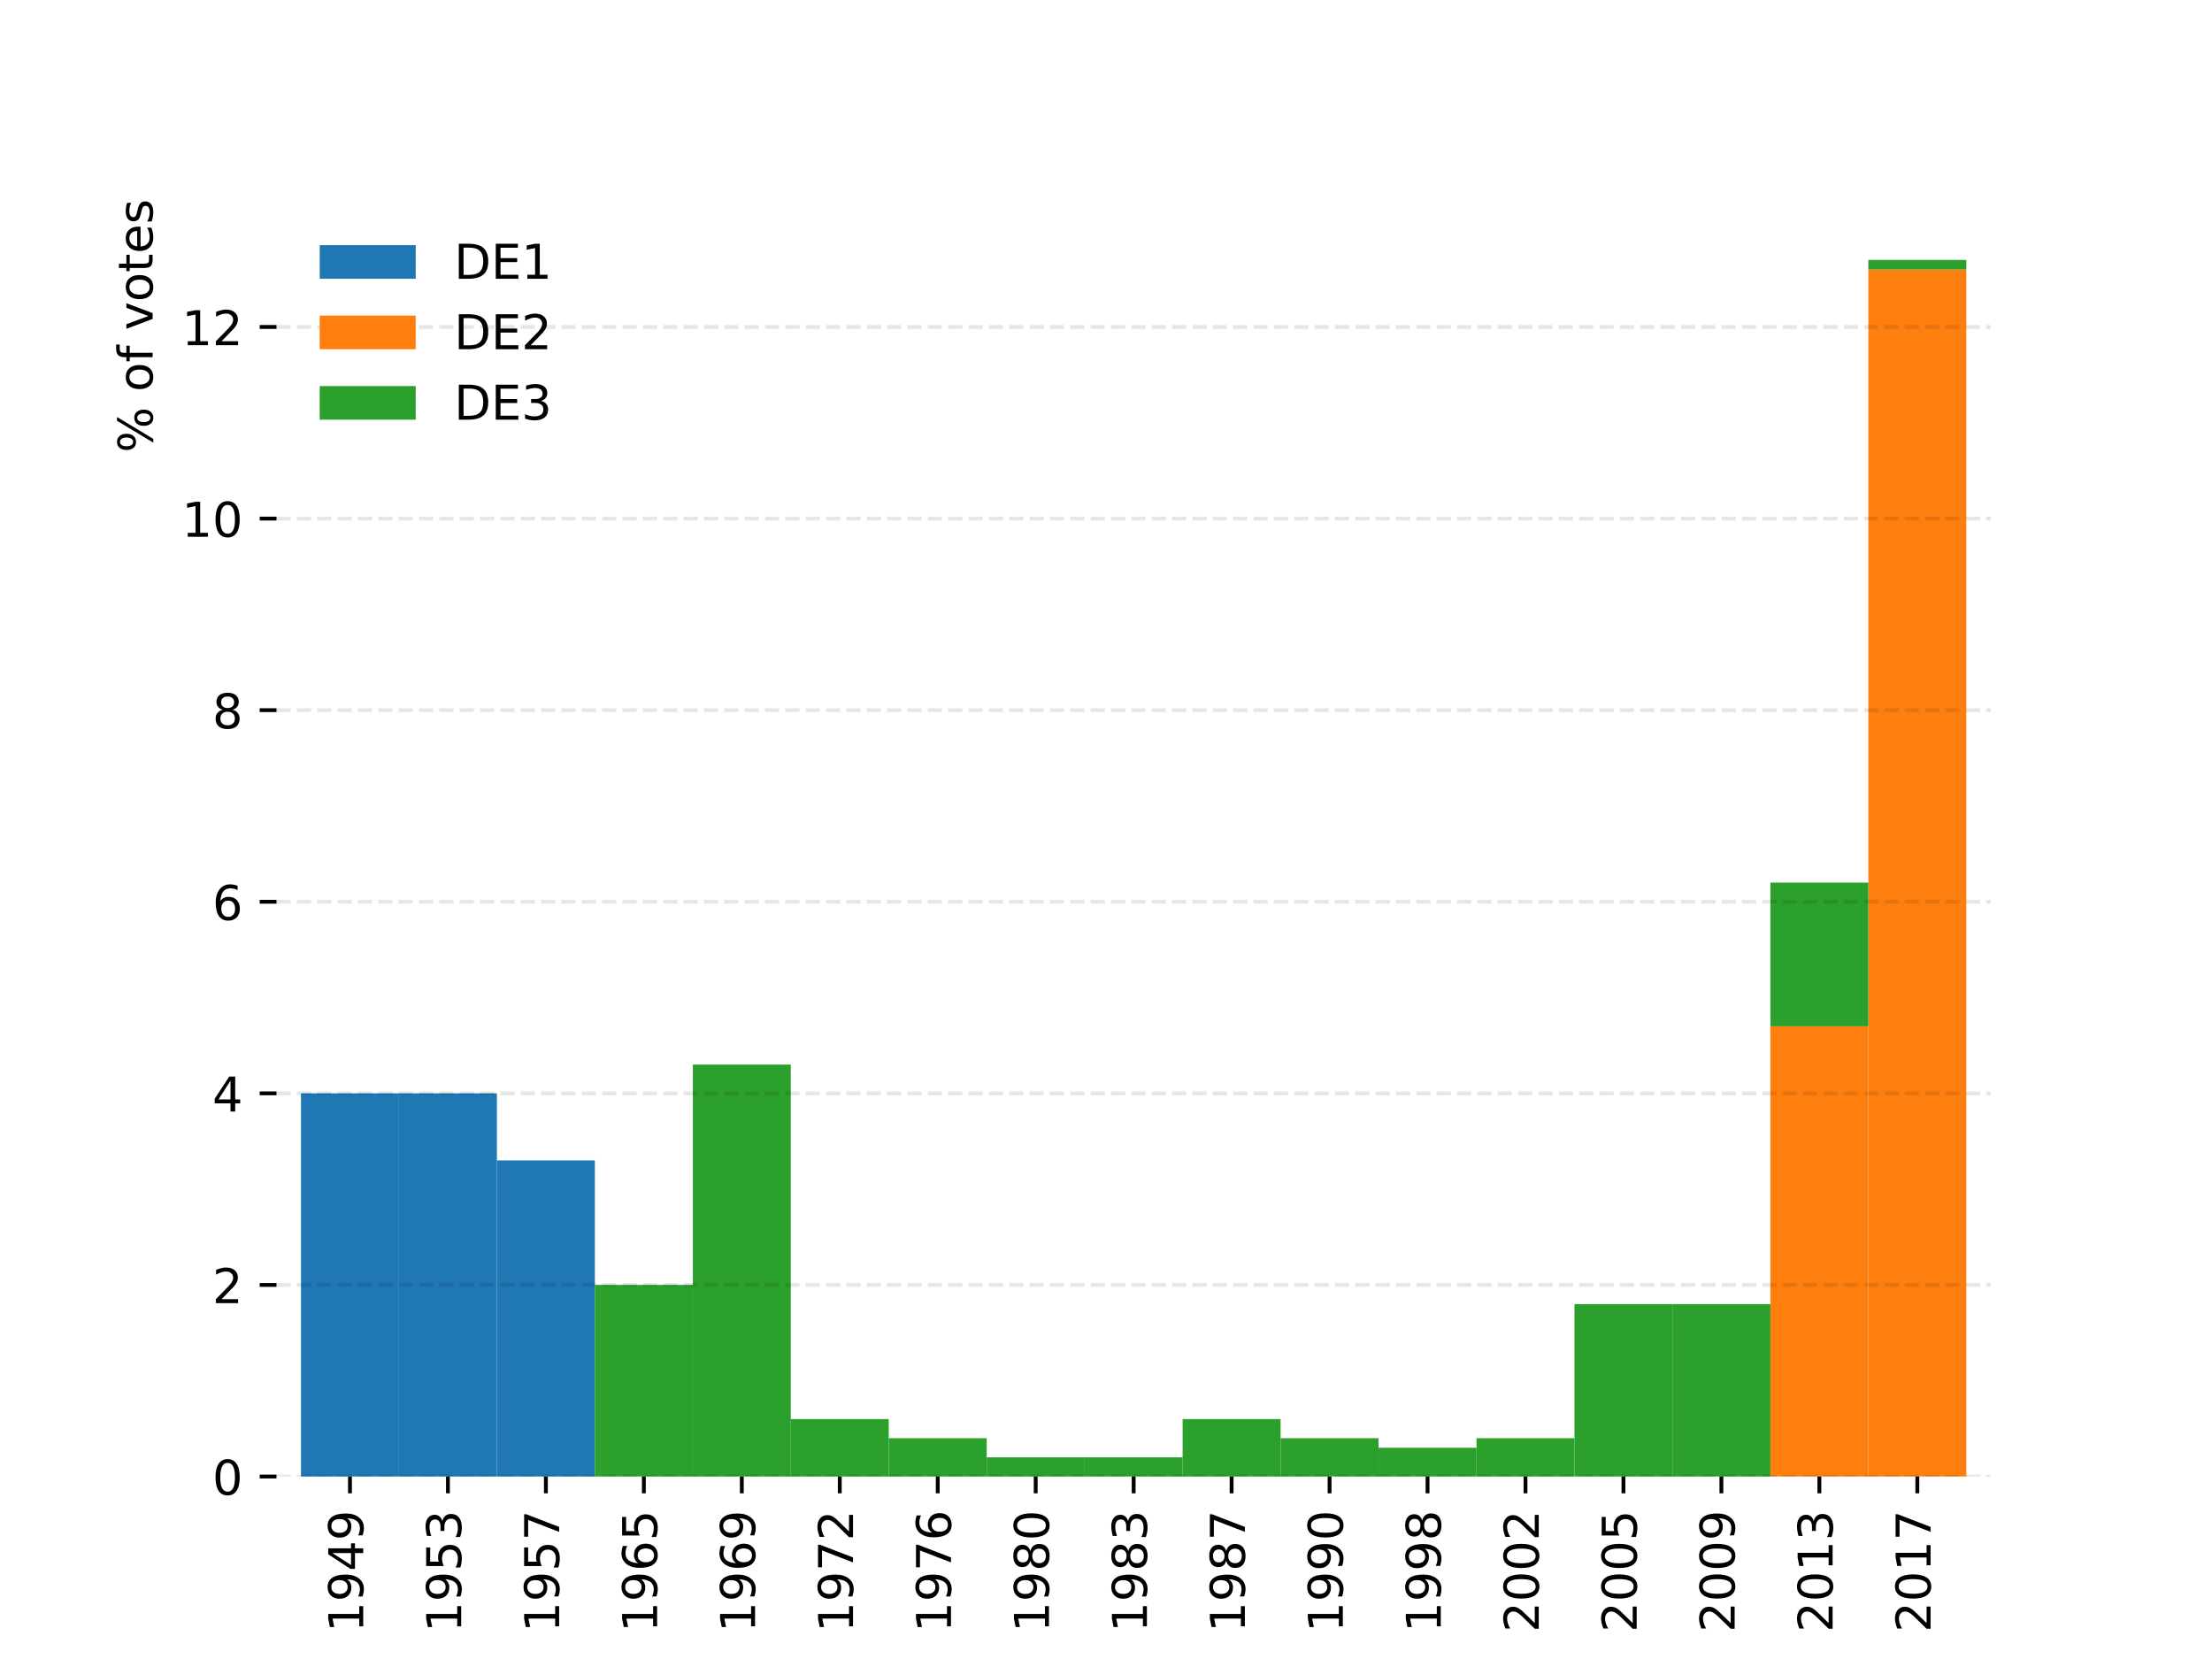 <?xml version="1.0" encoding="utf-8" standalone="no"?>
<!DOCTYPE svg PUBLIC "-//W3C//DTD SVG 1.1//EN"
  "http://www.w3.org/Graphics/SVG/1.1/DTD/svg11.dtd">
<!-- Created with matplotlib (https://matplotlib.org/) -->
<svg height="345.6pt" version="1.1" viewBox="0 0 460.8 345.6" width="460.8pt" xmlns="http://www.w3.org/2000/svg" xmlns:xlink="http://www.w3.org/1999/xlink">
 <defs>
  <style type="text/css">*{stroke-linecap:butt;stroke-linejoin:round;}</style>
 </defs>
 <g id="figure_1">
  <g id="patch_1">
   <path d="M 0 345.6 
L 460.8 345.6 
L 460.8 0 
L 0 0 
z
" style="fill:none;"/>
  </g>
  <g id="axes_1">
   <g id="patch_2">
    <path d="M 57.6 307.584 
L 414.72 307.584 
L 414.72 41.472 
L 57.6 41.472 
z
" style="fill:none;"/>
   </g>
   <g id="patch_3">
    <path clip-path="url(#p203c961ffe)" d="M 62.702 307.584 
L 83.109 307.584 
L 83.109 227.76 
L 62.702 227.76 
z
" style="fill:#1f77b4;"/>
   </g>
   <g id="patch_4">
    <path clip-path="url(#p203c961ffe)" d="M 83.109 307.584 
L 103.515 307.584 
L 103.515 227.76 
L 83.109 227.76 
z
" style="fill:#1f77b4;"/>
   </g>
   <g id="patch_5">
    <path clip-path="url(#p203c961ffe)" d="M 103.515 307.584 
L 123.922 307.584 
L 123.922 241.73 
L 103.515 241.73 
z
" style="fill:#1f77b4;"/>
   </g>
   <g id="patch_6">
    <path clip-path="url(#p203c961ffe)" d="M 123.922 307.584 
L 144.329 307.584 
L 144.329 307.584 
L 123.922 307.584 
z
" style="fill:#1f77b4;"/>
   </g>
   <g id="patch_7">
    <path clip-path="url(#p203c961ffe)" d="M 144.329 307.584 
L 164.736 307.584 
L 164.736 307.584 
L 144.329 307.584 
z
" style="fill:#1f77b4;"/>
   </g>
   <g id="patch_8">
    <path clip-path="url(#p203c961ffe)" d="M 164.736 307.584 
L 185.143 307.584 
L 185.143 307.584 
L 164.736 307.584 
z
" style="fill:#1f77b4;"/>
   </g>
   <g id="patch_9">
    <path clip-path="url(#p203c961ffe)" d="M 185.143 307.584 
L 205.55 307.584 
L 205.55 307.584 
L 185.143 307.584 
z
" style="fill:#1f77b4;"/>
   </g>
   <g id="patch_10">
    <path clip-path="url(#p203c961ffe)" d="M 205.55 307.584 
L 225.957 307.584 
L 225.957 307.584 
L 205.55 307.584 
z
" style="fill:#1f77b4;"/>
   </g>
   <g id="patch_11">
    <path clip-path="url(#p203c961ffe)" d="M 225.957 307.584 
L 246.363 307.584 
L 246.363 307.584 
L 225.957 307.584 
z
" style="fill:#1f77b4;"/>
   </g>
   <g id="patch_12">
    <path clip-path="url(#p203c961ffe)" d="M 246.363 307.584 
L 266.77 307.584 
L 266.77 307.584 
L 246.363 307.584 
z
" style="fill:#1f77b4;"/>
   </g>
   <g id="patch_13">
    <path clip-path="url(#p203c961ffe)" d="M 266.77 307.584 
L 287.177 307.584 
L 287.177 307.584 
L 266.77 307.584 
z
" style="fill:#1f77b4;"/>
   </g>
   <g id="patch_14">
    <path clip-path="url(#p203c961ffe)" d="M 287.177 307.584 
L 307.584 307.584 
L 307.584 307.584 
L 287.177 307.584 
z
" style="fill:#1f77b4;"/>
   </g>
   <g id="patch_15">
    <path clip-path="url(#p203c961ffe)" d="M 307.584 307.584 
L 327.991 307.584 
L 327.991 307.584 
L 307.584 307.584 
z
" style="fill:#1f77b4;"/>
   </g>
   <g id="patch_16">
    <path clip-path="url(#p203c961ffe)" d="M 327.991 307.584 
L 348.398 307.584 
L 348.398 307.584 
L 327.991 307.584 
z
" style="fill:#1f77b4;"/>
   </g>
   <g id="patch_17">
    <path clip-path="url(#p203c961ffe)" d="M 348.398 307.584 
L 368.805 307.584 
L 368.805 307.584 
L 348.398 307.584 
z
" style="fill:#1f77b4;"/>
   </g>
   <g id="patch_18">
    <path clip-path="url(#p203c961ffe)" d="M 368.805 307.584 
L 389.211 307.584 
L 389.211 307.584 
L 368.805 307.584 
z
" style="fill:#1f77b4;"/>
   </g>
   <g id="patch_19">
    <path clip-path="url(#p203c961ffe)" d="M 389.211 307.584 
L 409.618 307.584 
L 409.618 307.584 
L 389.211 307.584 
z
" style="fill:#1f77b4;"/>
   </g>
   <g id="patch_20">
    <path clip-path="url(#p203c961ffe)" d="M 62.702 307.584 
L 83.109 307.584 
L 83.109 307.584 
L 62.702 307.584 
z
" style="fill:#ff7f0e;"/>
   </g>
   <g id="patch_21">
    <path clip-path="url(#p203c961ffe)" d="M 83.109 307.584 
L 103.515 307.584 
L 103.515 307.584 
L 83.109 307.584 
z
" style="fill:#ff7f0e;"/>
   </g>
   <g id="patch_22">
    <path clip-path="url(#p203c961ffe)" d="M 103.515 307.584 
L 123.922 307.584 
L 123.922 307.584 
L 103.515 307.584 
z
" style="fill:#ff7f0e;"/>
   </g>
   <g id="patch_23">
    <path clip-path="url(#p203c961ffe)" d="M 123.922 307.584 
L 144.329 307.584 
L 144.329 307.584 
L 123.922 307.584 
z
" style="fill:#ff7f0e;"/>
   </g>
   <g id="patch_24">
    <path clip-path="url(#p203c961ffe)" d="M 144.329 307.584 
L 164.736 307.584 
L 164.736 307.584 
L 144.329 307.584 
z
" style="fill:#ff7f0e;"/>
   </g>
   <g id="patch_25">
    <path clip-path="url(#p203c961ffe)" d="M 164.736 307.584 
L 185.143 307.584 
L 185.143 307.584 
L 164.736 307.584 
z
" style="fill:#ff7f0e;"/>
   </g>
   <g id="patch_26">
    <path clip-path="url(#p203c961ffe)" d="M 185.143 307.584 
L 205.55 307.584 
L 205.55 307.584 
L 185.143 307.584 
z
" style="fill:#ff7f0e;"/>
   </g>
   <g id="patch_27">
    <path clip-path="url(#p203c961ffe)" d="M 205.55 307.584 
L 225.957 307.584 
L 225.957 307.584 
L 205.55 307.584 
z
" style="fill:#ff7f0e;"/>
   </g>
   <g id="patch_28">
    <path clip-path="url(#p203c961ffe)" d="M 225.957 307.584 
L 246.363 307.584 
L 246.363 307.584 
L 225.957 307.584 
z
" style="fill:#ff7f0e;"/>
   </g>
   <g id="patch_29">
    <path clip-path="url(#p203c961ffe)" d="M 246.363 307.584 
L 266.77 307.584 
L 266.77 307.584 
L 246.363 307.584 
z
" style="fill:#ff7f0e;"/>
   </g>
   <g id="patch_30">
    <path clip-path="url(#p203c961ffe)" d="M 266.77 307.584 
L 287.177 307.584 
L 287.177 307.584 
L 266.77 307.584 
z
" style="fill:#ff7f0e;"/>
   </g>
   <g id="patch_31">
    <path clip-path="url(#p203c961ffe)" d="M 287.177 307.584 
L 307.584 307.584 
L 307.584 307.584 
L 287.177 307.584 
z
" style="fill:#ff7f0e;"/>
   </g>
   <g id="patch_32">
    <path clip-path="url(#p203c961ffe)" d="M 307.584 307.584 
L 327.991 307.584 
L 327.991 307.584 
L 307.584 307.584 
z
" style="fill:#ff7f0e;"/>
   </g>
   <g id="patch_33">
    <path clip-path="url(#p203c961ffe)" d="M 327.991 307.584 
L 348.398 307.584 
L 348.398 307.584 
L 327.991 307.584 
z
" style="fill:#ff7f0e;"/>
   </g>
   <g id="patch_34">
    <path clip-path="url(#p203c961ffe)" d="M 348.398 307.584 
L 368.805 307.584 
L 368.805 307.584 
L 348.398 307.584 
z
" style="fill:#ff7f0e;"/>
   </g>
   <g id="patch_35">
    <path clip-path="url(#p203c961ffe)" d="M 368.805 307.584 
L 389.211 307.584 
L 389.211 213.791 
L 368.805 213.791 
z
" style="fill:#ff7f0e;"/>
   </g>
   <g id="patch_36">
    <path clip-path="url(#p203c961ffe)" d="M 389.211 307.584 
L 409.618 307.584 
L 409.618 56.14 
L 389.211 56.14 
z
" style="fill:#ff7f0e;"/>
   </g>
   <g id="patch_37">
    <path clip-path="url(#p203c961ffe)" d="M 62.702 307.584 
L 83.109 307.584 
L 83.109 307.584 
L 62.702 307.584 
z
" style="fill:#2ca02c;"/>
   </g>
   <g id="patch_38">
    <path clip-path="url(#p203c961ffe)" d="M 83.109 307.584 
L 103.515 307.584 
L 103.515 307.584 
L 83.109 307.584 
z
" style="fill:#2ca02c;"/>
   </g>
   <g id="patch_39">
    <path clip-path="url(#p203c961ffe)" d="M 103.515 307.584 
L 123.922 307.584 
L 123.922 307.584 
L 103.515 307.584 
z
" style="fill:#2ca02c;"/>
   </g>
   <g id="patch_40">
    <path clip-path="url(#p203c961ffe)" d="M 123.922 307.584 
L 144.329 307.584 
L 144.329 267.672 
L 123.922 267.672 
z
" style="fill:#2ca02c;"/>
   </g>
   <g id="patch_41">
    <path clip-path="url(#p203c961ffe)" d="M 144.329 307.584 
L 164.736 307.584 
L 164.736 221.774 
L 144.329 221.774 
z
" style="fill:#2ca02c;"/>
   </g>
   <g id="patch_42">
    <path clip-path="url(#p203c961ffe)" d="M 164.736 307.584 
L 185.143 307.584 
L 185.143 295.61 
L 164.736 295.61 
z
" style="fill:#2ca02c;"/>
   </g>
   <g id="patch_43">
    <path clip-path="url(#p203c961ffe)" d="M 185.143 307.584 
L 205.55 307.584 
L 205.55 299.602 
L 185.143 299.602 
z
" style="fill:#2ca02c;"/>
   </g>
   <g id="patch_44">
    <path clip-path="url(#p203c961ffe)" d="M 205.55 307.584 
L 225.957 307.584 
L 225.957 303.593 
L 205.55 303.593 
z
" style="fill:#2ca02c;"/>
   </g>
   <g id="patch_45">
    <path clip-path="url(#p203c961ffe)" d="M 225.957 307.584 
L 246.363 307.584 
L 246.363 303.593 
L 225.957 303.593 
z
" style="fill:#2ca02c;"/>
   </g>
   <g id="patch_46">
    <path clip-path="url(#p203c961ffe)" d="M 246.363 307.584 
L 266.77 307.584 
L 266.77 295.61 
L 246.363 295.61 
z
" style="fill:#2ca02c;"/>
   </g>
   <g id="patch_47">
    <path clip-path="url(#p203c961ffe)" d="M 266.77 307.584 
L 287.177 307.584 
L 287.177 299.602 
L 266.77 299.602 
z
" style="fill:#2ca02c;"/>
   </g>
   <g id="patch_48">
    <path clip-path="url(#p203c961ffe)" d="M 287.177 307.584 
L 307.584 307.584 
L 307.584 301.597 
L 287.177 301.597 
z
" style="fill:#2ca02c;"/>
   </g>
   <g id="patch_49">
    <path clip-path="url(#p203c961ffe)" d="M 307.584 307.584 
L 327.991 307.584 
L 327.991 299.602 
L 307.584 299.602 
z
" style="fill:#2ca02c;"/>
   </g>
   <g id="patch_50">
    <path clip-path="url(#p203c961ffe)" d="M 327.991 307.584 
L 348.398 307.584 
L 348.398 271.663 
L 327.991 271.663 
z
" style="fill:#2ca02c;"/>
   </g>
   <g id="patch_51">
    <path clip-path="url(#p203c961ffe)" d="M 348.398 307.584 
L 368.805 307.584 
L 368.805 271.663 
L 348.398 271.663 
z
" style="fill:#2ca02c;"/>
   </g>
   <g id="patch_52">
    <path clip-path="url(#p203c961ffe)" d="M 368.805 213.791 
L 389.211 213.791 
L 389.211 183.857 
L 368.805 183.857 
z
" style="fill:#2ca02c;"/>
   </g>
   <g id="patch_53">
    <path clip-path="url(#p203c961ffe)" d="M 389.211 56.14 
L 409.618 56.14 
L 409.618 54.144 
L 389.211 54.144 
z
" style="fill:#2ca02c;"/>
   </g>
   <g id="matplotlib.axis_1">
    <g id="xtick_1">
     <g id="line2d_1">
      <defs>
       <path d="M 0 0 
L 0 3.5 
" id="mb20e362a85" style="stroke:#000000;stroke-width:0.8;"/>
      </defs>
      <g>
       <use style="stroke:#000000;stroke-width:0.8;" x="72.905" xlink:href="#mb20e362a85" y="307.584"/>
      </g>
     </g>
     <g id="text_1">
      <!-- 1949 -->
      <g transform="translate(75.665 340.034)rotate(-90)scale(0.1 -0.1)">
       <defs>
        <path d="M 12.406 8.297 
L 28.516 8.297 
L 28.516 63.922 
L 10.984 60.406 
L 10.984 69.391 
L 28.422 72.906 
L 38.281 72.906 
L 38.281 8.297 
L 54.391 8.297 
L 54.391 0 
L 12.406 0 
z
" id="DejaVuSans-49"/>
        <path d="M 10.984 1.516 
L 10.984 10.5 
Q 14.703 8.734 18.5 7.812 
Q 22.312 6.891 25.984 6.891 
Q 35.75 6.891 40.891 13.453 
Q 46.047 20.016 46.781 33.406 
Q 43.953 29.203 39.594 26.953 
Q 35.25 24.703 29.984 24.703 
Q 19.047 24.703 12.672 31.312 
Q 6.297 37.938 6.297 49.422 
Q 6.297 60.641 12.938 67.422 
Q 19.578 74.219 30.609 74.219 
Q 43.266 74.219 49.922 64.516 
Q 56.594 54.828 56.594 36.375 
Q 56.594 19.141 48.406 8.859 
Q 40.234 -1.422 26.422 -1.422 
Q 22.703 -1.422 18.891 -0.688 
Q 15.094 0.047 10.984 1.516 
z
M 30.609 32.422 
Q 37.25 32.422 41.125 36.953 
Q 45.016 41.5 45.016 49.422 
Q 45.016 57.281 41.125 61.844 
Q 37.25 66.406 30.609 66.406 
Q 23.969 66.406 20.094 61.844 
Q 16.219 57.281 16.219 49.422 
Q 16.219 41.5 20.094 36.953 
Q 23.969 32.422 30.609 32.422 
z
" id="DejaVuSans-57"/>
        <path d="M 37.797 64.312 
L 12.891 25.391 
L 37.797 25.391 
z
M 35.203 72.906 
L 47.609 72.906 
L 47.609 25.391 
L 58.016 25.391 
L 58.016 17.188 
L 47.609 17.188 
L 47.609 0 
L 37.797 0 
L 37.797 17.188 
L 4.891 17.188 
L 4.891 26.703 
z
" id="DejaVuSans-52"/>
       </defs>
       <use xlink:href="#DejaVuSans-49"/>
       <use x="63.623" xlink:href="#DejaVuSans-57"/>
       <use x="127.246" xlink:href="#DejaVuSans-52"/>
       <use x="190.869" xlink:href="#DejaVuSans-57"/>
      </g>
     </g>
    </g>
    <g id="xtick_2">
     <g id="line2d_2">
      <g>
       <use style="stroke:#000000;stroke-width:0.8;" x="93.312" xlink:href="#mb20e362a85" y="307.584"/>
      </g>
     </g>
     <g id="text_2">
      <!-- 1953 -->
      <g transform="translate(96.071 340.034)rotate(-90)scale(0.1 -0.1)">
       <defs>
        <path d="M 10.797 72.906 
L 49.516 72.906 
L 49.516 64.594 
L 19.828 64.594 
L 19.828 46.734 
Q 21.969 47.469 24.109 47.828 
Q 26.266 48.188 28.422 48.188 
Q 40.625 48.188 47.75 41.5 
Q 54.891 34.812 54.891 23.391 
Q 54.891 11.625 47.562 5.094 
Q 40.234 -1.422 26.906 -1.422 
Q 22.312 -1.422 17.547 -0.641 
Q 12.797 0.141 7.719 1.703 
L 7.719 11.625 
Q 12.109 9.234 16.797 8.062 
Q 21.484 6.891 26.703 6.891 
Q 35.156 6.891 40.078 11.328 
Q 45.016 15.766 45.016 23.391 
Q 45.016 31 40.078 35.438 
Q 35.156 39.891 26.703 39.891 
Q 22.75 39.891 18.812 39.016 
Q 14.891 38.141 10.797 36.281 
z
" id="DejaVuSans-53"/>
        <path d="M 40.578 39.312 
Q 47.656 37.797 51.625 33 
Q 55.609 28.219 55.609 21.188 
Q 55.609 10.406 48.188 4.484 
Q 40.766 -1.422 27.094 -1.422 
Q 22.516 -1.422 17.656 -0.516 
Q 12.797 0.391 7.625 2.203 
L 7.625 11.719 
Q 11.719 9.328 16.594 8.109 
Q 21.484 6.891 26.812 6.891 
Q 36.078 6.891 40.938 10.547 
Q 45.797 14.203 45.797 21.188 
Q 45.797 27.641 41.281 31.266 
Q 36.766 34.906 28.719 34.906 
L 20.219 34.906 
L 20.219 43.016 
L 29.109 43.016 
Q 36.375 43.016 40.234 45.922 
Q 44.094 48.828 44.094 54.297 
Q 44.094 59.906 40.109 62.906 
Q 36.141 65.922 28.719 65.922 
Q 24.656 65.922 20.016 65.031 
Q 15.375 64.156 9.812 62.312 
L 9.812 71.094 
Q 15.438 72.656 20.344 73.438 
Q 25.25 74.219 29.594 74.219 
Q 40.828 74.219 47.359 69.109 
Q 53.906 64.016 53.906 55.328 
Q 53.906 49.266 50.438 45.094 
Q 46.969 40.922 40.578 39.312 
z
" id="DejaVuSans-51"/>
       </defs>
       <use xlink:href="#DejaVuSans-49"/>
       <use x="63.623" xlink:href="#DejaVuSans-57"/>
       <use x="127.246" xlink:href="#DejaVuSans-53"/>
       <use x="190.869" xlink:href="#DejaVuSans-51"/>
      </g>
     </g>
    </g>
    <g id="xtick_3">
     <g id="line2d_3">
      <g>
       <use style="stroke:#000000;stroke-width:0.8;" x="113.719" xlink:href="#mb20e362a85" y="307.584"/>
      </g>
     </g>
     <g id="text_3">
      <!-- 1957 -->
      <g transform="translate(116.478 340.034)rotate(-90)scale(0.1 -0.1)">
       <defs>
        <path d="M 8.203 72.906 
L 55.078 72.906 
L 55.078 68.703 
L 28.609 0 
L 18.312 0 
L 43.219 64.594 
L 8.203 64.594 
z
" id="DejaVuSans-55"/>
       </defs>
       <use xlink:href="#DejaVuSans-49"/>
       <use x="63.623" xlink:href="#DejaVuSans-57"/>
       <use x="127.246" xlink:href="#DejaVuSans-53"/>
       <use x="190.869" xlink:href="#DejaVuSans-55"/>
      </g>
     </g>
    </g>
    <g id="xtick_4">
     <g id="line2d_4">
      <g>
       <use style="stroke:#000000;stroke-width:0.8;" x="134.126" xlink:href="#mb20e362a85" y="307.584"/>
      </g>
     </g>
     <g id="text_4">
      <!-- 1965 -->
      <g transform="translate(136.885 340.034)rotate(-90)scale(0.1 -0.1)">
       <defs>
        <path d="M 33.016 40.375 
Q 26.375 40.375 22.484 35.828 
Q 18.609 31.297 18.609 23.391 
Q 18.609 15.531 22.484 10.953 
Q 26.375 6.391 33.016 6.391 
Q 39.656 6.391 43.531 10.953 
Q 47.406 15.531 47.406 23.391 
Q 47.406 31.297 43.531 35.828 
Q 39.656 40.375 33.016 40.375 
z
M 52.594 71.297 
L 52.594 62.312 
Q 48.875 64.062 45.094 64.984 
Q 41.312 65.922 37.594 65.922 
Q 27.828 65.922 22.672 59.328 
Q 17.531 52.734 16.797 39.406 
Q 19.672 43.656 24.016 45.922 
Q 28.375 48.188 33.594 48.188 
Q 44.578 48.188 50.953 41.516 
Q 57.328 34.859 57.328 23.391 
Q 57.328 12.156 50.688 5.359 
Q 44.047 -1.422 33.016 -1.422 
Q 20.359 -1.422 13.672 8.266 
Q 6.984 17.969 6.984 36.375 
Q 6.984 53.656 15.188 63.938 
Q 23.391 74.219 37.203 74.219 
Q 40.922 74.219 44.703 73.484 
Q 48.484 72.75 52.594 71.297 
z
" id="DejaVuSans-54"/>
       </defs>
       <use xlink:href="#DejaVuSans-49"/>
       <use x="63.623" xlink:href="#DejaVuSans-57"/>
       <use x="127.246" xlink:href="#DejaVuSans-54"/>
       <use x="190.869" xlink:href="#DejaVuSans-53"/>
      </g>
     </g>
    </g>
    <g id="xtick_5">
     <g id="line2d_5">
      <g>
       <use style="stroke:#000000;stroke-width:0.8;" x="154.533" xlink:href="#mb20e362a85" y="307.584"/>
      </g>
     </g>
     <g id="text_5">
      <!-- 1969 -->
      <g transform="translate(157.292 340.034)rotate(-90)scale(0.1 -0.1)">
       <use xlink:href="#DejaVuSans-49"/>
       <use x="63.623" xlink:href="#DejaVuSans-57"/>
       <use x="127.246" xlink:href="#DejaVuSans-54"/>
       <use x="190.869" xlink:href="#DejaVuSans-57"/>
      </g>
     </g>
    </g>
    <g id="xtick_6">
     <g id="line2d_6">
      <g>
       <use style="stroke:#000000;stroke-width:0.8;" x="174.939" xlink:href="#mb20e362a85" y="307.584"/>
      </g>
     </g>
     <g id="text_6">
      <!-- 1972 -->
      <g transform="translate(177.699 340.034)rotate(-90)scale(0.1 -0.1)">
       <defs>
        <path d="M 19.188 8.297 
L 53.609 8.297 
L 53.609 0 
L 7.328 0 
L 7.328 8.297 
Q 12.938 14.109 22.625 23.891 
Q 32.328 33.688 34.812 36.531 
Q 39.547 41.844 41.422 45.531 
Q 43.312 49.219 43.312 52.781 
Q 43.312 58.594 39.234 62.25 
Q 35.156 65.922 28.609 65.922 
Q 23.969 65.922 18.812 64.312 
Q 13.672 62.703 7.812 59.422 
L 7.812 69.391 
Q 13.766 71.781 18.938 73 
Q 24.125 74.219 28.422 74.219 
Q 39.75 74.219 46.484 68.547 
Q 53.219 62.891 53.219 53.422 
Q 53.219 48.922 51.531 44.891 
Q 49.859 40.875 45.406 35.406 
Q 44.188 33.984 37.641 27.219 
Q 31.109 20.453 19.188 8.297 
z
" id="DejaVuSans-50"/>
       </defs>
       <use xlink:href="#DejaVuSans-49"/>
       <use x="63.623" xlink:href="#DejaVuSans-57"/>
       <use x="127.246" xlink:href="#DejaVuSans-55"/>
       <use x="190.869" xlink:href="#DejaVuSans-50"/>
      </g>
     </g>
    </g>
    <g id="xtick_7">
     <g id="line2d_7">
      <g>
       <use style="stroke:#000000;stroke-width:0.8;" x="195.346" xlink:href="#mb20e362a85" y="307.584"/>
      </g>
     </g>
     <g id="text_7">
      <!-- 1976 -->
      <g transform="translate(198.106 340.034)rotate(-90)scale(0.1 -0.1)">
       <use xlink:href="#DejaVuSans-49"/>
       <use x="63.623" xlink:href="#DejaVuSans-57"/>
       <use x="127.246" xlink:href="#DejaVuSans-55"/>
       <use x="190.869" xlink:href="#DejaVuSans-54"/>
      </g>
     </g>
    </g>
    <g id="xtick_8">
     <g id="line2d_8">
      <g>
       <use style="stroke:#000000;stroke-width:0.8;" x="215.753" xlink:href="#mb20e362a85" y="307.584"/>
      </g>
     </g>
     <g id="text_8">
      <!-- 1980 -->
      <g transform="translate(218.513 340.034)rotate(-90)scale(0.1 -0.1)">
       <defs>
        <path d="M 31.781 34.625 
Q 24.75 34.625 20.719 30.859 
Q 16.703 27.094 16.703 20.516 
Q 16.703 13.922 20.719 10.156 
Q 24.75 6.391 31.781 6.391 
Q 38.812 6.391 42.859 10.172 
Q 46.922 13.969 46.922 20.516 
Q 46.922 27.094 42.891 30.859 
Q 38.875 34.625 31.781 34.625 
z
M 21.922 38.812 
Q 15.578 40.375 12.031 44.719 
Q 8.5 49.078 8.5 55.328 
Q 8.5 64.062 14.719 69.141 
Q 20.953 74.219 31.781 74.219 
Q 42.672 74.219 48.875 69.141 
Q 55.078 64.062 55.078 55.328 
Q 55.078 49.078 51.531 44.719 
Q 48 40.375 41.703 38.812 
Q 48.828 37.156 52.797 32.312 
Q 56.781 27.484 56.781 20.516 
Q 56.781 9.906 50.312 4.234 
Q 43.844 -1.422 31.781 -1.422 
Q 19.734 -1.422 13.25 4.234 
Q 6.781 9.906 6.781 20.516 
Q 6.781 27.484 10.781 32.312 
Q 14.797 37.156 21.922 38.812 
z
M 18.312 54.391 
Q 18.312 48.734 21.844 45.562 
Q 25.391 42.391 31.781 42.391 
Q 38.141 42.391 41.719 45.562 
Q 45.312 48.734 45.312 54.391 
Q 45.312 60.062 41.719 63.234 
Q 38.141 66.406 31.781 66.406 
Q 25.391 66.406 21.844 63.234 
Q 18.312 60.062 18.312 54.391 
z
" id="DejaVuSans-56"/>
        <path d="M 31.781 66.406 
Q 24.172 66.406 20.328 58.906 
Q 16.5 51.422 16.5 36.375 
Q 16.5 21.391 20.328 13.891 
Q 24.172 6.391 31.781 6.391 
Q 39.453 6.391 43.281 13.891 
Q 47.125 21.391 47.125 36.375 
Q 47.125 51.422 43.281 58.906 
Q 39.453 66.406 31.781 66.406 
z
M 31.781 74.219 
Q 44.047 74.219 50.516 64.516 
Q 56.984 54.828 56.984 36.375 
Q 56.984 17.969 50.516 8.266 
Q 44.047 -1.422 31.781 -1.422 
Q 19.531 -1.422 13.062 8.266 
Q 6.594 17.969 6.594 36.375 
Q 6.594 54.828 13.062 64.516 
Q 19.531 74.219 31.781 74.219 
z
" id="DejaVuSans-48"/>
       </defs>
       <use xlink:href="#DejaVuSans-49"/>
       <use x="63.623" xlink:href="#DejaVuSans-57"/>
       <use x="127.246" xlink:href="#DejaVuSans-56"/>
       <use x="190.869" xlink:href="#DejaVuSans-48"/>
      </g>
     </g>
    </g>
    <g id="xtick_9">
     <g id="line2d_9">
      <g>
       <use style="stroke:#000000;stroke-width:0.8;" x="236.16" xlink:href="#mb20e362a85" y="307.584"/>
      </g>
     </g>
     <g id="text_9">
      <!-- 1983 -->
      <g transform="translate(238.919 340.034)rotate(-90)scale(0.1 -0.1)">
       <use xlink:href="#DejaVuSans-49"/>
       <use x="63.623" xlink:href="#DejaVuSans-57"/>
       <use x="127.246" xlink:href="#DejaVuSans-56"/>
       <use x="190.869" xlink:href="#DejaVuSans-51"/>
      </g>
     </g>
    </g>
    <g id="xtick_10">
     <g id="line2d_10">
      <g>
       <use style="stroke:#000000;stroke-width:0.8;" x="256.567" xlink:href="#mb20e362a85" y="307.584"/>
      </g>
     </g>
     <g id="text_10">
      <!-- 1987 -->
      <g transform="translate(259.326 340.034)rotate(-90)scale(0.1 -0.1)">
       <use xlink:href="#DejaVuSans-49"/>
       <use x="63.623" xlink:href="#DejaVuSans-57"/>
       <use x="127.246" xlink:href="#DejaVuSans-56"/>
       <use x="190.869" xlink:href="#DejaVuSans-55"/>
      </g>
     </g>
    </g>
    <g id="xtick_11">
     <g id="line2d_11">
      <g>
       <use style="stroke:#000000;stroke-width:0.8;" x="276.974" xlink:href="#mb20e362a85" y="307.584"/>
      </g>
     </g>
     <g id="text_11">
      <!-- 1990 -->
      <g transform="translate(279.733 340.034)rotate(-90)scale(0.1 -0.1)">
       <use xlink:href="#DejaVuSans-49"/>
       <use x="63.623" xlink:href="#DejaVuSans-57"/>
       <use x="127.246" xlink:href="#DejaVuSans-57"/>
       <use x="190.869" xlink:href="#DejaVuSans-48"/>
      </g>
     </g>
    </g>
    <g id="xtick_12">
     <g id="line2d_12">
      <g>
       <use style="stroke:#000000;stroke-width:0.8;" x="297.381" xlink:href="#mb20e362a85" y="307.584"/>
      </g>
     </g>
     <g id="text_12">
      <!-- 1998 -->
      <g transform="translate(300.14 340.034)rotate(-90)scale(0.1 -0.1)">
       <use xlink:href="#DejaVuSans-49"/>
       <use x="63.623" xlink:href="#DejaVuSans-57"/>
       <use x="127.246" xlink:href="#DejaVuSans-57"/>
       <use x="190.869" xlink:href="#DejaVuSans-56"/>
      </g>
     </g>
    </g>
    <g id="xtick_13">
     <g id="line2d_13">
      <g>
       <use style="stroke:#000000;stroke-width:0.8;" x="317.787" xlink:href="#mb20e362a85" y="307.584"/>
      </g>
     </g>
     <g id="text_13">
      <!-- 2002 -->
      <g transform="translate(320.547 340.034)rotate(-90)scale(0.1 -0.1)">
       <use xlink:href="#DejaVuSans-50"/>
       <use x="63.623" xlink:href="#DejaVuSans-48"/>
       <use x="127.246" xlink:href="#DejaVuSans-48"/>
       <use x="190.869" xlink:href="#DejaVuSans-50"/>
      </g>
     </g>
    </g>
    <g id="xtick_14">
     <g id="line2d_14">
      <g>
       <use style="stroke:#000000;stroke-width:0.8;" x="338.194" xlink:href="#mb20e362a85" y="307.584"/>
      </g>
     </g>
     <g id="text_14">
      <!-- 2005 -->
      <g transform="translate(340.954 340.034)rotate(-90)scale(0.1 -0.1)">
       <use xlink:href="#DejaVuSans-50"/>
       <use x="63.623" xlink:href="#DejaVuSans-48"/>
       <use x="127.246" xlink:href="#DejaVuSans-48"/>
       <use x="190.869" xlink:href="#DejaVuSans-53"/>
      </g>
     </g>
    </g>
    <g id="xtick_15">
     <g id="line2d_15">
      <g>
       <use style="stroke:#000000;stroke-width:0.8;" x="358.601" xlink:href="#mb20e362a85" y="307.584"/>
      </g>
     </g>
     <g id="text_15">
      <!-- 2009 -->
      <g transform="translate(361.361 340.034)rotate(-90)scale(0.1 -0.1)">
       <use xlink:href="#DejaVuSans-50"/>
       <use x="63.623" xlink:href="#DejaVuSans-48"/>
       <use x="127.246" xlink:href="#DejaVuSans-48"/>
       <use x="190.869" xlink:href="#DejaVuSans-57"/>
      </g>
     </g>
    </g>
    <g id="xtick_16">
     <g id="line2d_16">
      <g>
       <use style="stroke:#000000;stroke-width:0.8;" x="379.008" xlink:href="#mb20e362a85" y="307.584"/>
      </g>
     </g>
     <g id="text_16">
      <!-- 2013 -->
      <g transform="translate(381.767 340.034)rotate(-90)scale(0.1 -0.1)">
       <use xlink:href="#DejaVuSans-50"/>
       <use x="63.623" xlink:href="#DejaVuSans-48"/>
       <use x="127.246" xlink:href="#DejaVuSans-49"/>
       <use x="190.869" xlink:href="#DejaVuSans-51"/>
      </g>
     </g>
    </g>
    <g id="xtick_17">
     <g id="line2d_17">
      <g>
       <use style="stroke:#000000;stroke-width:0.8;" x="399.415" xlink:href="#mb20e362a85" y="307.584"/>
      </g>
     </g>
     <g id="text_17">
      <!-- 2017 -->
      <g transform="translate(402.174 340.034)rotate(-90)scale(0.1 -0.1)">
       <use xlink:href="#DejaVuSans-50"/>
       <use x="63.623" xlink:href="#DejaVuSans-48"/>
       <use x="127.246" xlink:href="#DejaVuSans-49"/>
       <use x="190.869" xlink:href="#DejaVuSans-55"/>
      </g>
     </g>
    </g>
   </g>
   <g id="matplotlib.axis_2">
    <g id="ytick_1">
     <g id="line2d_18">
      <path clip-path="url(#p203c961ffe)" d="M 57.6 307.584 
L 414.72 307.584 
" style="fill:none;stroke:#000000;stroke-dasharray:2.96,1.28;stroke-dashoffset:0;stroke-opacity:0.1;stroke-width:0.8;"/>
     </g>
     <g id="line2d_19">
      <defs>
       <path d="M 0 0 
L -3.5 0 
" id="mceb903283f" style="stroke:#000000;stroke-width:0.8;"/>
      </defs>
      <g>
       <use style="stroke:#000000;stroke-width:0.8;" x="57.6" xlink:href="#mceb903283f" y="307.584"/>
      </g>
     </g>
     <g id="text_18">
      <!-- 0 -->
      <g transform="translate(44.237 311.383)scale(0.1 -0.1)">
       <use xlink:href="#DejaVuSans-48"/>
      </g>
     </g>
    </g>
    <g id="ytick_2">
     <g id="line2d_20">
      <path clip-path="url(#p203c961ffe)" d="M 57.6 267.672 
L 414.72 267.672 
" style="fill:none;stroke:#000000;stroke-dasharray:2.96,1.28;stroke-dashoffset:0;stroke-opacity:0.1;stroke-width:0.8;"/>
     </g>
     <g id="line2d_21">
      <g>
       <use style="stroke:#000000;stroke-width:0.8;" x="57.6" xlink:href="#mceb903283f" y="267.672"/>
      </g>
     </g>
     <g id="text_19">
      <!-- 2 -->
      <g transform="translate(44.237 271.471)scale(0.1 -0.1)">
       <use xlink:href="#DejaVuSans-50"/>
      </g>
     </g>
    </g>
    <g id="ytick_3">
     <g id="line2d_22">
      <path clip-path="url(#p203c961ffe)" d="M 57.6 227.76 
L 414.72 227.76 
" style="fill:none;stroke:#000000;stroke-dasharray:2.96,1.28;stroke-dashoffset:0;stroke-opacity:0.1;stroke-width:0.8;"/>
     </g>
     <g id="line2d_23">
      <g>
       <use style="stroke:#000000;stroke-width:0.8;" x="57.6" xlink:href="#mceb903283f" y="227.76"/>
      </g>
     </g>
     <g id="text_20">
      <!-- 4 -->
      <g transform="translate(44.237 231.56)scale(0.1 -0.1)">
       <use xlink:href="#DejaVuSans-52"/>
      </g>
     </g>
    </g>
    <g id="ytick_4">
     <g id="line2d_24">
      <path clip-path="url(#p203c961ffe)" d="M 57.6 187.849 
L 414.72 187.849 
" style="fill:none;stroke:#000000;stroke-dasharray:2.96,1.28;stroke-dashoffset:0;stroke-opacity:0.1;stroke-width:0.8;"/>
     </g>
     <g id="line2d_25">
      <g>
       <use style="stroke:#000000;stroke-width:0.8;" x="57.6" xlink:href="#mceb903283f" y="187.849"/>
      </g>
     </g>
     <g id="text_21">
      <!-- 6 -->
      <g transform="translate(44.237 191.648)scale(0.1 -0.1)">
       <use xlink:href="#DejaVuSans-54"/>
      </g>
     </g>
    </g>
    <g id="ytick_5">
     <g id="line2d_26">
      <path clip-path="url(#p203c961ffe)" d="M 57.6 147.937 
L 414.72 147.937 
" style="fill:none;stroke:#000000;stroke-dasharray:2.96,1.28;stroke-dashoffset:0;stroke-opacity:0.1;stroke-width:0.8;"/>
     </g>
     <g id="line2d_27">
      <g>
       <use style="stroke:#000000;stroke-width:0.8;" x="57.6" xlink:href="#mceb903283f" y="147.937"/>
      </g>
     </g>
     <g id="text_22">
      <!-- 8 -->
      <g transform="translate(44.237 151.736)scale(0.1 -0.1)">
       <use xlink:href="#DejaVuSans-56"/>
      </g>
     </g>
    </g>
    <g id="ytick_6">
     <g id="line2d_28">
      <path clip-path="url(#p203c961ffe)" d="M 57.6 108.025 
L 414.72 108.025 
" style="fill:none;stroke:#000000;stroke-dasharray:2.96,1.28;stroke-dashoffset:0;stroke-opacity:0.1;stroke-width:0.8;"/>
     </g>
     <g id="line2d_29">
      <g>
       <use style="stroke:#000000;stroke-width:0.8;" x="57.6" xlink:href="#mceb903283f" y="108.025"/>
      </g>
     </g>
     <g id="text_23">
      <!-- 10 -->
      <g transform="translate(37.875 111.824)scale(0.1 -0.1)">
       <use xlink:href="#DejaVuSans-49"/>
       <use x="63.623" xlink:href="#DejaVuSans-48"/>
      </g>
     </g>
    </g>
    <g id="ytick_7">
     <g id="line2d_30">
      <path clip-path="url(#p203c961ffe)" d="M 57.6 68.113 
L 414.72 68.113 
" style="fill:none;stroke:#000000;stroke-dasharray:2.96,1.28;stroke-dashoffset:0;stroke-opacity:0.1;stroke-width:0.8;"/>
     </g>
     <g id="line2d_31">
      <g>
       <use style="stroke:#000000;stroke-width:0.8;" x="57.6" xlink:href="#mceb903283f" y="68.113"/>
      </g>
     </g>
     <g id="text_24">
      <!-- 12 -->
      <g transform="translate(37.875 71.912)scale(0.1 -0.1)">
       <use xlink:href="#DejaVuSans-49"/>
       <use x="63.623" xlink:href="#DejaVuSans-50"/>
      </g>
     </g>
    </g>
    <g id="text_25">
     <!-- % of votes -->
     <g transform="translate(31.795 94.289)rotate(-90)scale(0.1 -0.1)">
      <defs>
       <path d="M 72.703 32.078 
Q 68.453 32.078 66.031 28.469 
Q 63.625 24.859 63.625 18.406 
Q 63.625 12.062 66.031 8.422 
Q 68.453 4.781 72.703 4.781 
Q 76.859 4.781 79.266 8.422 
Q 81.688 12.062 81.688 18.406 
Q 81.688 24.812 79.266 28.438 
Q 76.859 32.078 72.703 32.078 
z
M 72.703 38.281 
Q 80.422 38.281 84.953 32.906 
Q 89.5 27.547 89.5 18.406 
Q 89.5 9.281 84.938 3.922 
Q 80.375 -1.422 72.703 -1.422 
Q 64.891 -1.422 60.344 3.922 
Q 55.812 9.281 55.812 18.406 
Q 55.812 27.594 60.375 32.938 
Q 64.938 38.281 72.703 38.281 
z
M 22.312 68.016 
Q 18.109 68.016 15.688 64.375 
Q 13.281 60.75 13.281 54.391 
Q 13.281 47.953 15.672 44.328 
Q 18.062 40.719 22.312 40.719 
Q 26.562 40.719 28.969 44.328 
Q 31.391 47.953 31.391 54.391 
Q 31.391 60.688 28.953 64.344 
Q 26.516 68.016 22.312 68.016 
z
M 66.406 74.219 
L 74.219 74.219 
L 28.609 -1.422 
L 20.797 -1.422 
z
M 22.312 74.219 
Q 30.031 74.219 34.609 68.875 
Q 39.203 63.531 39.203 54.391 
Q 39.203 45.172 34.641 39.844 
Q 30.078 34.516 22.312 34.516 
Q 14.547 34.516 10.031 39.859 
Q 5.516 45.219 5.516 54.391 
Q 5.516 63.484 10.047 68.844 
Q 14.594 74.219 22.312 74.219 
z
" id="DejaVuSans-37"/>
       <path id="DejaVuSans-32"/>
       <path d="M 30.609 48.391 
Q 23.391 48.391 19.188 42.75 
Q 14.984 37.109 14.984 27.297 
Q 14.984 17.484 19.156 11.844 
Q 23.344 6.203 30.609 6.203 
Q 37.797 6.203 41.984 11.859 
Q 46.188 17.531 46.188 27.297 
Q 46.188 37.016 41.984 42.703 
Q 37.797 48.391 30.609 48.391 
z
M 30.609 56 
Q 42.328 56 49.016 48.375 
Q 55.719 40.766 55.719 27.297 
Q 55.719 13.875 49.016 6.219 
Q 42.328 -1.422 30.609 -1.422 
Q 18.844 -1.422 12.172 6.219 
Q 5.516 13.875 5.516 27.297 
Q 5.516 40.766 12.172 48.375 
Q 18.844 56 30.609 56 
z
" id="DejaVuSans-111"/>
       <path d="M 37.109 75.984 
L 37.109 68.5 
L 28.516 68.5 
Q 23.688 68.5 21.797 66.547 
Q 19.922 64.594 19.922 59.516 
L 19.922 54.688 
L 34.719 54.688 
L 34.719 47.703 
L 19.922 47.703 
L 19.922 0 
L 10.891 0 
L 10.891 47.703 
L 2.297 47.703 
L 2.297 54.688 
L 10.891 54.688 
L 10.891 58.5 
Q 10.891 67.625 15.141 71.797 
Q 19.391 75.984 28.609 75.984 
z
" id="DejaVuSans-102"/>
       <path d="M 2.984 54.688 
L 12.5 54.688 
L 29.594 8.797 
L 46.688 54.688 
L 56.203 54.688 
L 35.688 0 
L 23.484 0 
z
" id="DejaVuSans-118"/>
       <path d="M 18.312 70.219 
L 18.312 54.688 
L 36.812 54.688 
L 36.812 47.703 
L 18.312 47.703 
L 18.312 18.016 
Q 18.312 11.328 20.141 9.422 
Q 21.969 7.516 27.594 7.516 
L 36.812 7.516 
L 36.812 0 
L 27.594 0 
Q 17.188 0 13.234 3.875 
Q 9.281 7.766 9.281 18.016 
L 9.281 47.703 
L 2.688 47.703 
L 2.688 54.688 
L 9.281 54.688 
L 9.281 70.219 
z
" id="DejaVuSans-116"/>
       <path d="M 56.203 29.594 
L 56.203 25.203 
L 14.891 25.203 
Q 15.484 15.922 20.484 11.062 
Q 25.484 6.203 34.422 6.203 
Q 39.594 6.203 44.453 7.469 
Q 49.312 8.734 54.109 11.281 
L 54.109 2.781 
Q 49.266 0.734 44.188 -0.344 
Q 39.109 -1.422 33.891 -1.422 
Q 20.797 -1.422 13.156 6.188 
Q 5.516 13.812 5.516 26.812 
Q 5.516 40.234 12.766 48.109 
Q 20.016 56 32.328 56 
Q 43.359 56 49.781 48.891 
Q 56.203 41.797 56.203 29.594 
z
M 47.219 32.234 
Q 47.125 39.594 43.094 43.984 
Q 39.062 48.391 32.422 48.391 
Q 24.906 48.391 20.391 44.141 
Q 15.875 39.891 15.188 32.172 
z
" id="DejaVuSans-101"/>
       <path d="M 44.281 53.078 
L 44.281 44.578 
Q 40.484 46.531 36.375 47.5 
Q 32.281 48.484 27.875 48.484 
Q 21.188 48.484 17.844 46.438 
Q 14.5 44.391 14.5 40.281 
Q 14.5 37.156 16.891 35.375 
Q 19.281 33.594 26.516 31.984 
L 29.594 31.297 
Q 39.156 29.25 43.188 25.516 
Q 47.219 21.781 47.219 15.094 
Q 47.219 7.469 41.188 3.016 
Q 35.156 -1.422 24.609 -1.422 
Q 20.219 -1.422 15.453 -0.562 
Q 10.688 0.297 5.422 2 
L 5.422 11.281 
Q 10.406 8.688 15.234 7.391 
Q 20.062 6.109 24.812 6.109 
Q 31.156 6.109 34.562 8.281 
Q 37.984 10.453 37.984 14.406 
Q 37.984 18.062 35.516 20.016 
Q 33.062 21.969 24.703 23.781 
L 21.578 24.516 
Q 13.234 26.266 9.516 29.906 
Q 5.812 33.547 5.812 39.891 
Q 5.812 47.609 11.281 51.797 
Q 16.75 56 26.812 56 
Q 31.781 56 36.172 55.266 
Q 40.578 54.547 44.281 53.078 
z
" id="DejaVuSans-115"/>
      </defs>
      <use xlink:href="#DejaVuSans-37"/>
      <use x="95.02" xlink:href="#DejaVuSans-32"/>
      <use x="126.807" xlink:href="#DejaVuSans-111"/>
      <use x="187.988" xlink:href="#DejaVuSans-102"/>
      <use x="223.193" xlink:href="#DejaVuSans-32"/>
      <use x="254.98" xlink:href="#DejaVuSans-118"/>
      <use x="314.16" xlink:href="#DejaVuSans-111"/>
      <use x="375.342" xlink:href="#DejaVuSans-116"/>
      <use x="414.551" xlink:href="#DejaVuSans-101"/>
      <use x="476.074" xlink:href="#DejaVuSans-115"/>
     </g>
    </g>
   </g>
   <g id="patch_54">
    <path d="M 57.6 307.584 
L 57.6 41.472 
" style="fill:none;"/>
   </g>
   <g id="patch_55">
    <path d="M 414.72 307.584 
L 414.72 41.472 
" style="fill:none;"/>
   </g>
   <g id="patch_56">
    <path d="M 57.6 307.584 
L 414.72 307.584 
" style="fill:none;"/>
   </g>
   <g id="patch_57">
    <path d="M 57.6 41.472 
L 414.72 41.472 
" style="fill:none;"/>
   </g>
   <g id="legend_1">
    <g id="patch_58">
     <path d="M 66.6 58.07 
L 86.6 58.07 
L 86.6 51.07 
L 66.6 51.07 
z
" style="fill:#1f77b4;"/>
    </g>
    <g id="text_26">
     <!-- DE1 -->
     <g transform="translate(94.6 58.07)scale(0.1 -0.1)">
      <defs>
       <path d="M 19.672 64.797 
L 19.672 8.109 
L 31.594 8.109 
Q 46.688 8.109 53.688 14.938 
Q 60.688 21.781 60.688 36.531 
Q 60.688 51.172 53.688 57.984 
Q 46.688 64.797 31.594 64.797 
z
M 9.812 72.906 
L 30.078 72.906 
Q 51.266 72.906 61.172 64.094 
Q 71.094 55.281 71.094 36.531 
Q 71.094 17.672 61.125 8.828 
Q 51.172 0 30.078 0 
L 9.812 0 
z
" id="DejaVuSans-68"/>
       <path d="M 9.812 72.906 
L 55.906 72.906 
L 55.906 64.594 
L 19.672 64.594 
L 19.672 43.016 
L 54.391 43.016 
L 54.391 34.719 
L 19.672 34.719 
L 19.672 8.297 
L 56.781 8.297 
L 56.781 0 
L 9.812 0 
z
" id="DejaVuSans-69"/>
      </defs>
      <use xlink:href="#DejaVuSans-68"/>
      <use x="77.002" xlink:href="#DejaVuSans-69"/>
      <use x="140.186" xlink:href="#DejaVuSans-49"/>
     </g>
    </g>
    <g id="patch_59">
     <path d="M 66.6 72.749 
L 86.6 72.749 
L 86.6 65.749 
L 66.6 65.749 
z
" style="fill:#ff7f0e;"/>
    </g>
    <g id="text_27">
     <!-- DE2 -->
     <g transform="translate(94.6 72.749)scale(0.1 -0.1)">
      <use xlink:href="#DejaVuSans-68"/>
      <use x="77.002" xlink:href="#DejaVuSans-69"/>
      <use x="140.186" xlink:href="#DejaVuSans-50"/>
     </g>
    </g>
    <g id="patch_60">
     <path d="M 66.6 87.427 
L 86.6 87.427 
L 86.6 80.427 
L 66.6 80.427 
z
" style="fill:#2ca02c;"/>
    </g>
    <g id="text_28">
     <!-- DE3 -->
     <g transform="translate(94.6 87.427)scale(0.1 -0.1)">
      <use xlink:href="#DejaVuSans-68"/>
      <use x="77.002" xlink:href="#DejaVuSans-69"/>
      <use x="140.186" xlink:href="#DejaVuSans-51"/>
     </g>
    </g>
   </g>
  </g>
 </g>
 <defs>
  <clipPath id="p203c961ffe">
   <rect height="266.112" width="357.12" x="57.6" y="41.472"/>
  </clipPath>
 </defs>
</svg>
